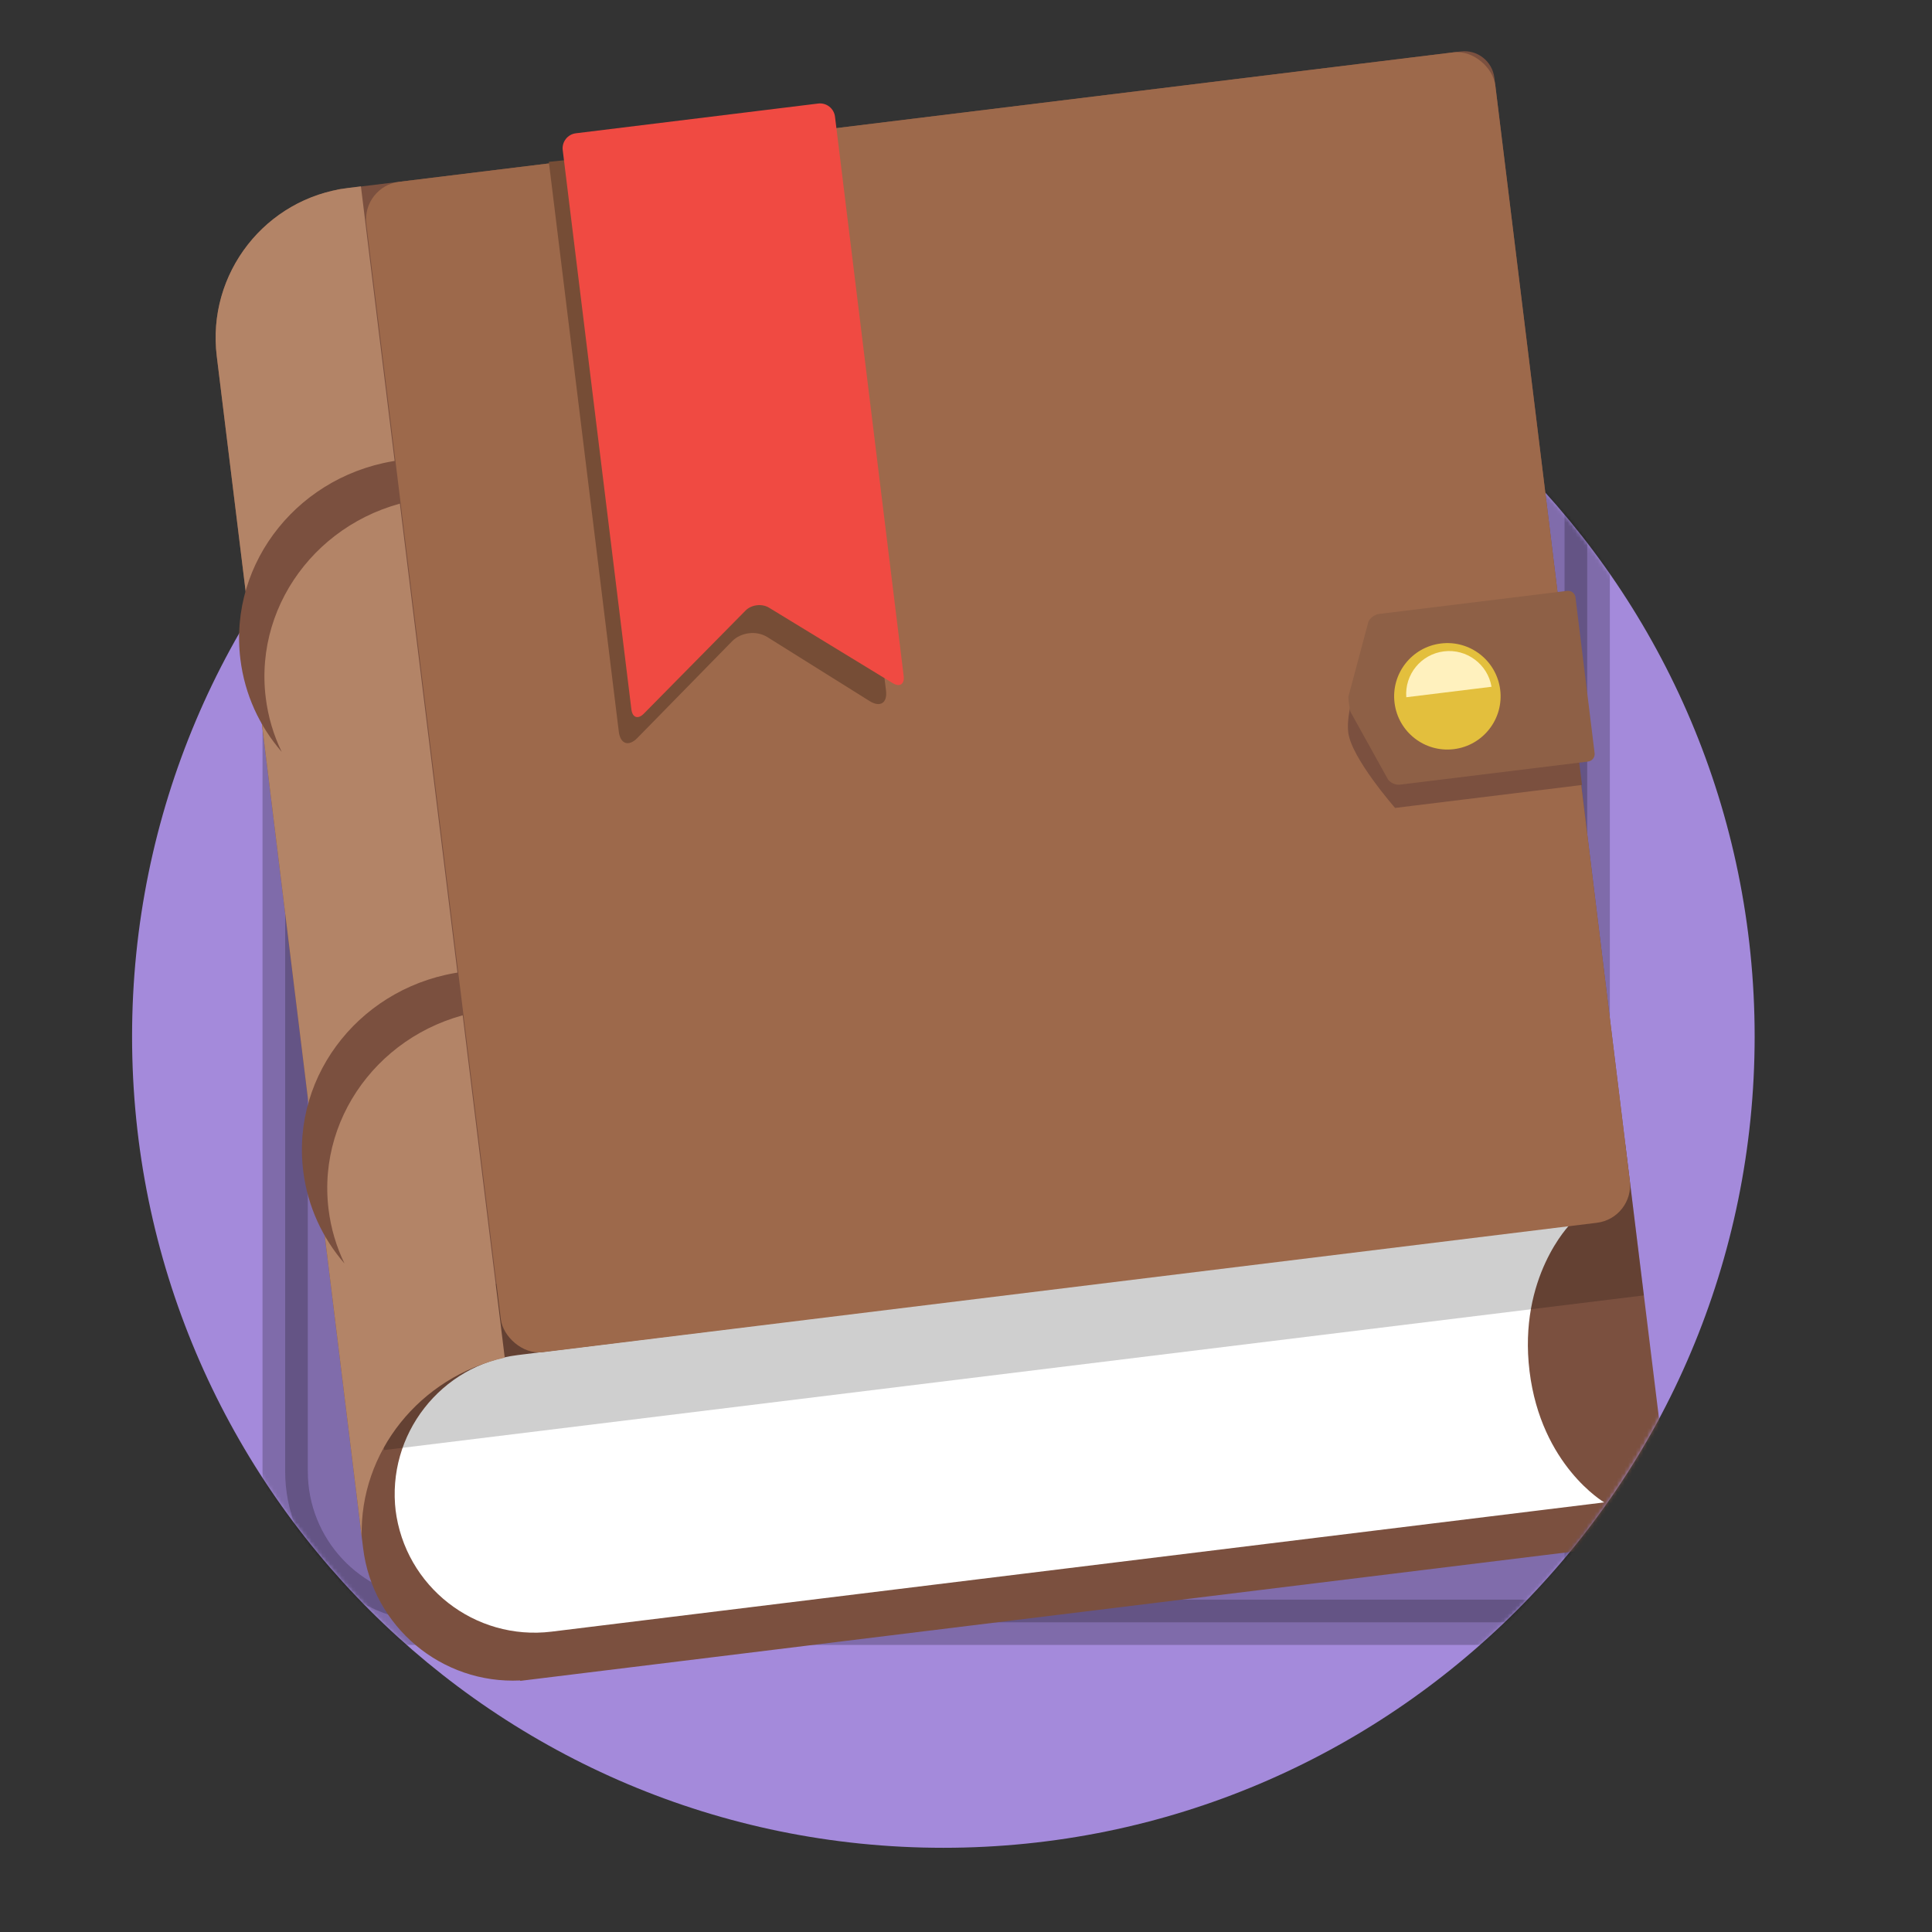 <?xml version="1.0" encoding="UTF-8" standalone="no"?>
<svg width="512px" height="512px" viewBox="0 0 512 512" version="1.1" xmlns="http://www.w3.org/2000/svg" xmlns:xlink="http://www.w3.org/1999/xlink" xmlns:sketch="http://www.bohemiancoding.com/sketch/ns">
    <rect x="0" y="0" width="512" height="512" fill="#333333" stroke="none"/>
    <!-- Generator: Sketch 3.3 (11970) - http://www.bohemiancoding.com/sketch -->
    <title>Journal</title>
    <desc>Created with Sketch.</desc>
    <defs>
        <path id="path-1" d="M215,430.685 C333.741,430.685 430,334.427 430,215.685 C430,96.944 333.741,0.685 215,0.685 C96.259,0.685 0,96.944 0,215.685 C0,334.427 96.259,430.685 215,430.685 Z"></path>
        <path id="path-3" d="M250,489.685 C368.741,489.685 465,393.427 465,274.685 C465,242.468 470.344,8.05946456e-07 470.344,8.05946456e-07 L43.324,8.05946456e-07 C43.324,8.05946456e-07 35,214.687 35,274.685 C35,393.427 131.259,489.685 250,489.685 Z"></path>
        <path id="path-5" d="M0,38.207 C0,17.705 16.617,1.061 37.122,1.031 L318.177,0.623 C318.177,0.623 302.758,12.796 302.758,37.977 C302.758,63.158 318.177,74.869 318.177,74.869 L37.122,74.869 C16.62,74.869 0,58.242 0,37.748 L0,38.207 Z"></path>
    </defs>
    <g id="Module-Icons" stroke="none" stroke-width="1" fill="none" fill-rule="evenodd" sketch:type="MSPage">
        <g id="Journal" sketch:type="MSArtboardGroup">
            <g id="journal" sketch:type="MSLayerGroup">
                <rect id="hit" sketch:type="MSShapeGroup" x="0" y="0" width="512" height="512"></rect>
                <g id="Oval-2-+-Rectangle-47" transform="translate(35, 59)">
                    <mask id="mask-2" sketch:name="Oval 2" fill="white">
                        <use xlink:href="#path-1"></use>
                    </mask>
                    <use id="Oval-2" fill="#A48ADB" sketch:type="MSShapeGroup" xlink:href="#path-1"></use>
                    <path d="M77.613,370.822 L77.613,370.929 L377.621,370.929 C382.043,370.929 385.622,367.348 385.622,362.93 L385.622,-19.289 C385.622,-23.709 382.04,-27.289 377.621,-27.289 L77.613,-27.289 L77.613,-27.181 C56.908,-25.669 40.573,-8.384 40.573,12.717 L40.573,330.923 C40.573,352.019 56.904,369.31 77.613,370.822 Z" id="Rectangle-57" stroke-opacity="0.225" stroke="#000000" stroke-width="12" fill-opacity="0.222" fill="#000000" sketch:type="MSShapeGroup" mask="url(#mask-2)">
                        <g transform="translate(213.097, 171.82) rotate(-7) translate(-213.097, -171.82) "></g>
                    </path>
                </g>
                <mask id="mask-4" sketch:name="Oval 3" fill="white">
                    <use xlink:href="#path-3"></use>
                </mask>
                <use id="Oval-3" sketch:type="MSShapeGroup" xlink:href="#path-3"></use>
                <g id="book" mask="url(#mask-4)">
                    <g transform="translate(247.991, 228.639) rotate(-7) translate(-247.991, -228.639) translate(69.991, 25.139)">
                        <g id="base" transform="translate(0.894, 6.053)">
                            <path d="M41.381,399.11 L41.381,399.218 L341.389,399.218 C345.811,399.218 349.39,395.636 349.39,391.218 L349.39,8.999 C349.39,4.58 345.808,1 341.389,1 L41.381,1 L41.381,1.107 C20.675,2.619 4.34,19.905 4.34,41.006 L4.34,359.212 C4.34,380.308 20.672,397.598 41.381,399.11 Z" id="Rectangle-63" fill="#7B503F" sketch:type="MSShapeGroup"></path>
                            <g id="pages" transform="translate(14.106, 312.413)">
                                <mask id="mask-6" sketch:name="Rectangle 59" fill="white">
                                    <use xlink:href="#path-5"></use>
                                </mask>
                                <use id="Rectangle-59" fill="#FFFFFF" sketch:type="MSShapeGroup" xlink:href="#path-5"></use>
                            </g>
                            <rect id="Rectangle-62" fill-opacity="0.191" fill="#000000" sketch:type="MSShapeGroup" x="13.021" y="293.967" width="336.369" height="40.147"></rect>
                            <g id="spine" transform="translate(3.47, 0.886)" fill="#B38467" sketch:type="MSShapeGroup">
                                <path d="M0.871,355.29 L0.871,40.085 C0.871,17.994 18.781,0.085 40.864,0.085 L44.274,0.085 L44.274,0.085 L44.274,312.807 C21.268,315.167 3.031,332.971 0.871,355.29 Z" id="Rectangle-58"></path>
                            </g>
                            <path d="M95.981,106.661 C89.564,87.833 71.222,74.242 49.595,74.242 C22.628,74.242 0.768,95.374 0.768,121.442 C0.768,130.922 3.659,139.749 8.635,147.144 C7.05,142.495 6.193,137.526 6.193,132.363 C6.193,106.295 28.054,85.163 55.021,85.163 C72.181,85.163 87.273,93.72 95.981,106.661 Z" id="Rectangle-60" fill="#7B503F" sketch:type="MSShapeGroup"></path>
                            <path d="M95.981,243.277 C89.564,224.449 71.222,210.858 49.595,210.858 C22.628,210.858 0.768,231.99 0.768,258.058 C0.768,267.538 3.659,276.365 8.635,283.76 C7.05,279.111 6.193,274.142 6.193,268.979 C6.193,242.911 28.054,221.779 55.021,221.779 C72.181,221.779 87.273,230.336 95.981,243.277 Z" id="Rectangle-60" fill="#7B503F" sketch:type="MSShapeGroup"></path>
                            <rect id="Rectangle-61" fill="#9D694B" sketch:type="MSShapeGroup" x="47.957" y="1" width="301.433" height="312.498" rx="10"></rect>
                        </g>
                        <g id="bookmark" transform="translate(98.635, -0)">
                            <path d="M0.222,6.642 L71.836,7.858 L71.836,156.613 C71.836,159.924 69.749,160.916 67.173,158.828 L42.319,138.677 C39.744,136.589 35.564,136.567 32.972,138.636 L4.906,161.039 C2.319,163.104 0.222,162.1 0.222,158.772 L0.222,6.642 Z" id="Rectangle-64" fill="#764D36" sketch:type="MSShapeGroup"></path>
                            <path d="M4.255,4.007 C4.255,1.794 6.052,5.68434189e-14 8.254,5.68434189e-14 L72.955,5.68434189e-14 C75.164,5.68434189e-14 76.954,1.794 76.954,4.007 L76.954,153.327 C76.954,155.54 75.552,156.223 73.824,154.854 L43.735,131.018 C42.006,129.648 39.202,129.649 37.474,131.018 L7.386,154.854 C5.657,156.224 4.255,155.54 4.255,153.327 L4.255,4.007 Z" id="Rectangle-64" fill="#F04A42" sketch:type="MSShapeGroup"></path>
                        </g>
                        <g id="clasp" transform="translate(289.731, 152.373)">
                            <path d="M0.975,30.197 C0.975,21.834 10.851,5.968 10.851,5.968 L60.763,5.968 L60.763,51.54 L10.851,51.54 C10.851,51.54 0.975,37.025 0.975,30.197 Z" id="Rectangle-66" fill="#7B503F" sketch:type="MSShapeGroup"></path>
                            <path d="M2.204,24.781 C2.098,23.679 2.043,21.883 2.155,20.792 L9.845,1.718 C10.4,0.769 11.747,0 12.846,0 L63.109,0 C64.21,0 65.104,0.89 65.104,2.002 L65.104,43.57 C65.104,44.676 64.207,45.573 63.109,45.573 L12.846,45.573 C11.744,45.573 10.424,44.787 9.905,43.808 L2.204,24.781 Z" id="Rectangle-66" fill="#8E6046" sketch:type="MSShapeGroup"></path>
                            <ellipse id="Oval-234" fill="#E3BF3D" sketch:type="MSShapeGroup" cx="28.212" cy="23.871" rx="14.106" ry="14.106"></ellipse>
                            <path d="M40.135,22.786 C39.851,16.746 34.865,11.936 28.754,11.936 C22.644,11.936 17.657,16.746 17.374,22.786 L40.135,22.786 Z" id="Oval-235" fill="#FFF1BE" sketch:type="MSShapeGroup"></path>
                        </g>
                    </g>
                </g>
            </g>
        </g>
    </g>
</svg>